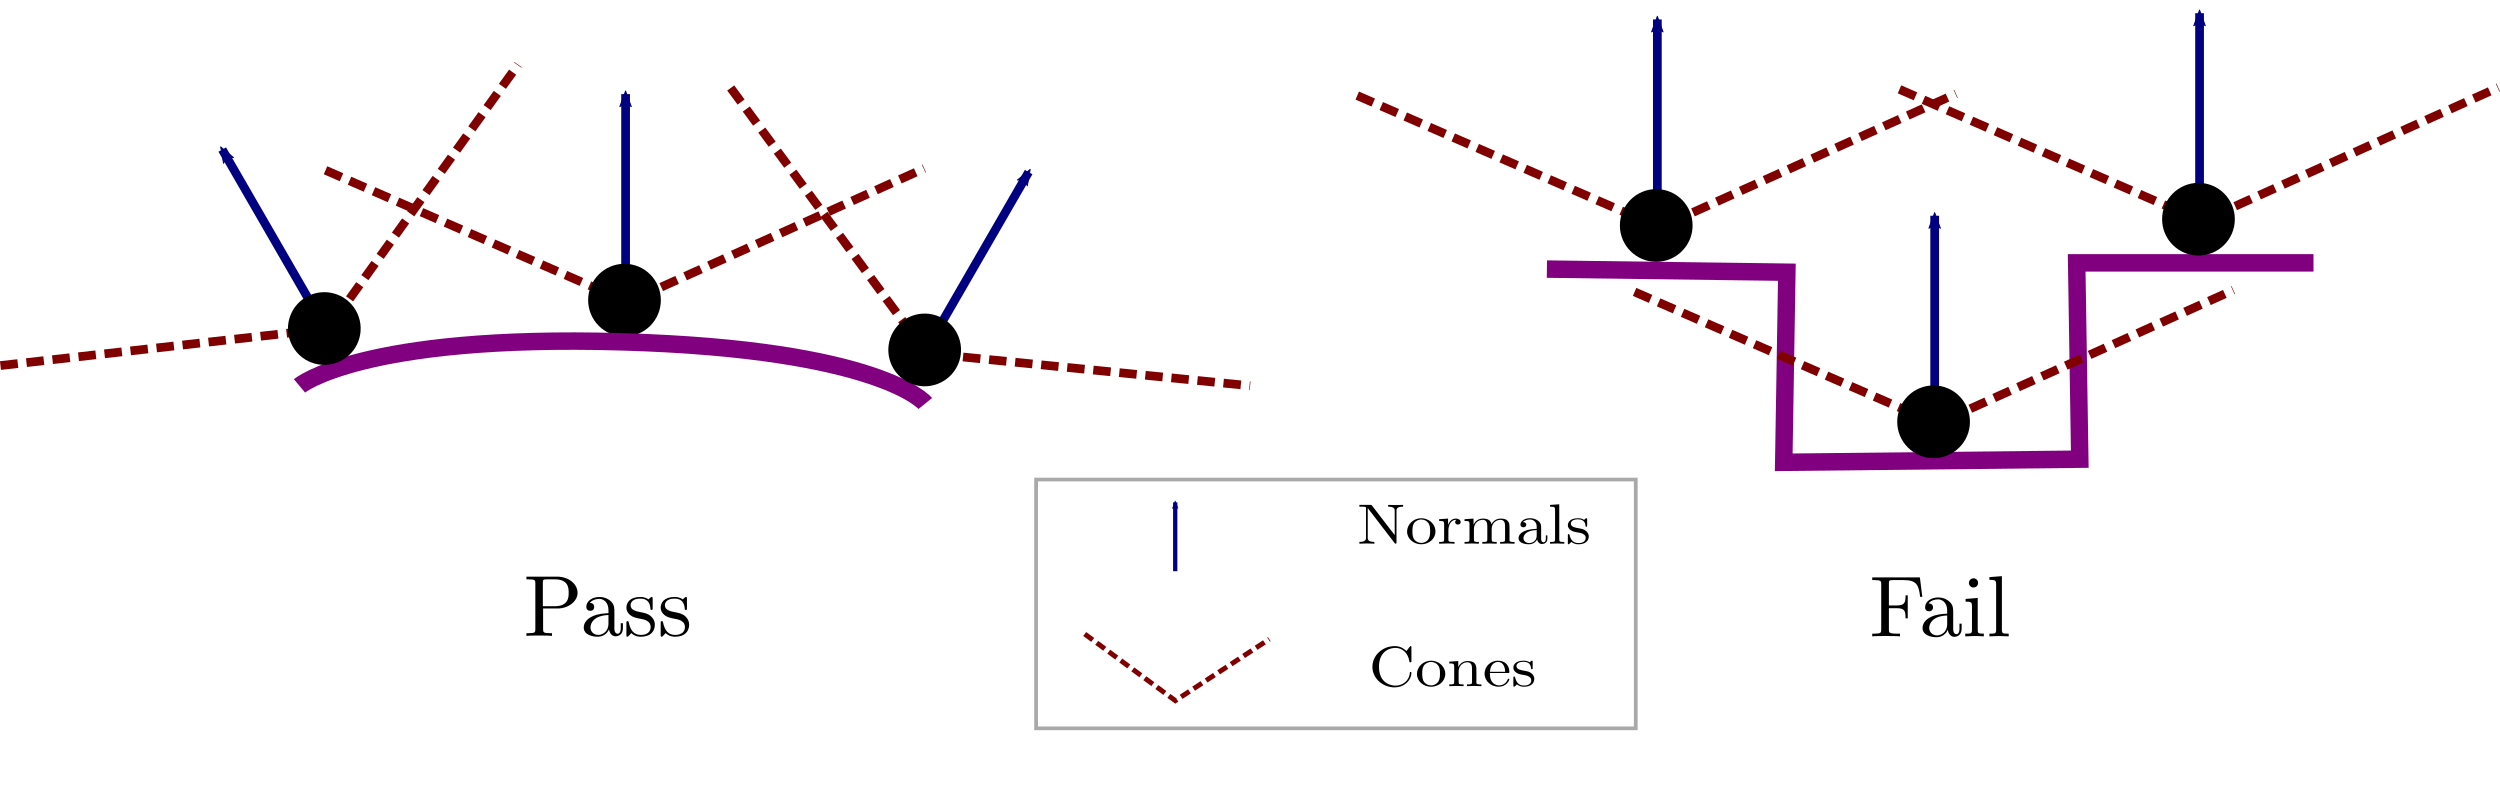 <?xml version="1.0" encoding="UTF-8" standalone="no"?>
<!-- Created with Inkscape (http://www.inkscape.org/) -->

<svg
   xmlns:ns0="http://www.iki.fi/pav/software/textext/"
   xmlns:dc="http://purl.org/dc/elements/1.1/"
   xmlns:cc="http://creativecommons.org/ns#"
   xmlns:rdf="http://www.w3.org/1999/02/22-rdf-syntax-ns#"
   xmlns:svg="http://www.w3.org/2000/svg"
   xmlns="http://www.w3.org/2000/svg"
   xmlns:sodipodi="http://sodipodi.sourceforge.net/DTD/sodipodi-0.dtd"
   xmlns:inkscape="http://www.inkscape.org/namespaces/inkscape"
   width="161.722mm"
   height="51.217mm"
   viewBox="0 0 573.03 181.478"
   id="svg2"
   version="1.1"
   inkscape:version="0.91 r13725"
   sodipodi:docname="coneTest.svg">
  <sodipodi:namedview
     id="base"
     pagecolor="#ffffff"
     bordercolor="#666666"
     borderopacity="1.0"
     inkscape:pageopacity="0.0"
     inkscape:pageshadow="2"
     inkscape:zoom="1.1478938"
     inkscape:cx="365.00994"
     inkscape:cy="51.163094"
     inkscape:document-units="px"
     inkscape:current-layer="layer1"
     showgrid="false"
     inkscape:window-width="1440"
     inkscape:window-height="806"
     inkscape:window-x="0"
     inkscape:window-y="1"
     inkscape:window-maximized="1"
     fit-margin-top="0"
     fit-margin-left="0"
     fit-margin-right="0"
     fit-margin-bottom="0" />
  <defs
     id="defs4">
    <marker
       inkscape:isstock="true"
       style="overflow:visible"
       id="marker5902"
       refX="0"
       refY="0"
       orient="auto"
       inkscape:stockid="Arrow2Mend">
      <path
         transform="scale(-0.6,-0.6)"
         d="M 8.719,4.034 -2.207,0.016 8.719,-4.002 c -1.745,2.372 -1.735,5.617 -6e-7,8.035 z"
         style="fill:#000080;fill-opacity:1;fill-rule:evenodd;stroke:#000080;stroke-width:0.625;stroke-linejoin:round;stroke-opacity:1"
         id="path5904"
         inkscape:connector-curvature="0" />
    </marker>
    <marker
       inkscape:collect="always"
       inkscape:stockid="Arrow2Mend"
       orient="auto"
       refY="0"
       refX="0"
       id="marker5309"
       style="overflow:visible"
       inkscape:isstock="true">
      <path
         id="path5311"
         style="fill:#000080;fill-opacity:1;fill-rule:evenodd;stroke:#000080;stroke-width:0.625;stroke-linejoin:round;stroke-opacity:1"
         d="M 8.719,4.034 -2.207,0.016 8.719,-4.002 c -1.745,2.372 -1.735,5.617 -6e-7,8.035 z"
         transform="scale(-0.6,-0.6)"
         inkscape:connector-curvature="0" />
    </marker>
    <marker
       inkscape:isstock="true"
       style="overflow:visible"
       id="marker4657"
       refX="0"
       refY="0"
       orient="auto"
       inkscape:stockid="Arrow2Mend">
      <path
         transform="scale(-0.6,-0.6)"
         d="M 8.719,4.034 -2.207,0.016 8.719,-4.002 c -1.745,2.372 -1.735,5.617 -6e-7,8.035 z"
         style="fill:#000080;fill-opacity:1;fill-rule:evenodd;stroke:#000080;stroke-width:0.625;stroke-linejoin:round;stroke-opacity:1"
         id="path4659"
         inkscape:connector-curvature="0" />
    </marker>
    <marker
       inkscape:isstock="true"
       style="overflow:visible"
       id="Arrow2Lend"
       refX="0"
       refY="0"
       orient="auto"
       inkscape:stockid="Arrow2Lend">
      <path
         transform="matrix(-1.1,0,0,-1.1,-1.1,0)"
         d="M 8.719,4.034 -2.207,0.016 8.719,-4.002 c -1.745,2.372 -1.735,5.617 -6e-7,8.035 z"
         style="fill:#000080;fill-opacity:1;fill-rule:evenodd;stroke:#000080;stroke-width:0.625;stroke-linejoin:round;stroke-opacity:1"
         id="path4238"
         inkscape:connector-curvature="0" />
    </marker>
    <marker
       inkscape:isstock="true"
       style="overflow:visible"
       id="Arrow1Lend"
       refX="0"
       refY="0"
       orient="auto"
       inkscape:stockid="Arrow1Lend">
      <path
         transform="matrix(-0.8,0,0,-0.8,-10,0)"
         style="fill:#000080;fill-opacity:1;fill-rule:evenodd;stroke:#000080;stroke-width:1pt;stroke-opacity:1"
         d="M 0,0 5,-5 -12.5,0 5,5 0,0 Z"
         id="path4220"
         inkscape:connector-curvature="0" />
    </marker>
    <marker
       inkscape:isstock="true"
       style="overflow:visible"
       id="Arrow1Mend"
       refX="0"
       refY="0"
       orient="auto"
       inkscape:stockid="Arrow1Mend">
      <path
         transform="matrix(-0.4,0,0,-0.4,-4,0)"
         style="fill:#000080;fill-opacity:1;fill-rule:evenodd;stroke:#000080;stroke-width:1pt;stroke-opacity:1"
         d="M 0,0 5,-5 -12.5,0 5,5 0,0 Z"
         id="path4226"
         inkscape:connector-curvature="0" />
    </marker>
  </defs>
  <g
     id="layer1"
     inkscape:groupmode="layer"
     inkscape:label="Layer 1"
     transform="translate(-87.407,-632.825)">
    <circle
       style="fill:#000000;fill-opacity:1;stroke:none;stroke-width:4;stroke-miterlimit:4;stroke-dasharray:none;stroke-dashoffset:0;stroke-opacity:0.562"
       id="ellipse4205"
       cx="167.938"
       cy="548.044"
       r="0" />
    <g
       transform="translate(96.975,4.4818717e-7)"
       id="g6578">
      <path
         style="fill:none;fill-rule:evenodd;stroke:#800080;stroke-width:4;stroke-linecap:butt;stroke-linejoin:miter;stroke-miterlimit:4;stroke-dasharray:none;stroke-opacity:1"
         d="m 345,694.505 55,0.714 -0.714,43.571 67.857,-0.714 -0.714,-45 54.286,0"
         id="path5747"
         inkscape:connector-curvature="0" />
      <g
         id="g5789"
         transform="translate(-24.286,82.857)">
        <path
           sodipodi:nodetypes="ccc"
           style="fill:none;fill-rule:evenodd;stroke:#800000;stroke-width:2;stroke-linecap:butt;stroke-linejoin:miter;stroke-miterlimit:4;stroke-dasharray:4, 2;stroke-dashoffset:0;stroke-opacity:1"
           d="m 389.389,616.874 69.288,30.233 67.946,-30.651"
           id="path5753"
           inkscape:connector-curvature="0" />
        <g
           transform="translate(229.877,102.137)"
           id="g5741">
          <path
             style="fill:#000080;fill-rule:evenodd;stroke:#000080;stroke-width:2;stroke-linecap:butt;stroke-linejoin:miter;stroke-miterlimit:4;stroke-dasharray:none;stroke-opacity:1;marker-end:url(#marker5309)"
             d="m 228.294,546.276 0,-48.992"
             id="path5743"
             inkscape:connector-curvature="0" />
          <circle
             r="8.334"
             cy="544.508"
             cx="228.042"
             id="circle5745"
             style="fill:#000000;fill-opacity:1;stroke:none;stroke-width:4;stroke-miterlimit:4;stroke-dasharray:none;stroke-dashoffset:0;stroke-opacity:0.562" />
        </g>
      </g>
      <g
         transform="translate(36.429,36.429)"
         id="g5795">
        <path
           inkscape:connector-curvature="0"
           id="path5797"
           d="m 389.389,616.874 69.288,30.233 67.946,-30.651"
           style="fill:none;fill-rule:evenodd;stroke:#800000;stroke-width:2;stroke-linecap:butt;stroke-linejoin:miter;stroke-miterlimit:4;stroke-dasharray:4, 2;stroke-dashoffset:0;stroke-opacity:1"
           sodipodi:nodetypes="ccc" />
        <g
           id="g5799"
           transform="translate(229.877,102.137)">
          <path
             inkscape:connector-curvature="0"
             id="path5801"
             d="m 228.294,546.276 0,-48.992"
             style="fill:#000080;fill-rule:evenodd;stroke:#000080;stroke-width:2;stroke-linecap:butt;stroke-linejoin:miter;stroke-miterlimit:4;stroke-dasharray:none;stroke-opacity:1;marker-end:url(#marker5309)" />
          <circle
             style="fill:#000000;fill-opacity:1;stroke:none;stroke-width:4;stroke-miterlimit:4;stroke-dasharray:none;stroke-dashoffset:0;stroke-opacity:0.562"
             id="circle5803"
             cx="228.042"
             cy="544.508"
             r="8.334" />
        </g>
      </g>
      <g
         id="g5805"
         transform="translate(-87.857,37.857)">
        <path
           sodipodi:nodetypes="ccc"
           style="fill:none;fill-rule:evenodd;stroke:#800000;stroke-width:2;stroke-linecap:butt;stroke-linejoin:miter;stroke-miterlimit:4;stroke-dasharray:4, 2;stroke-dashoffset:0;stroke-opacity:1"
           d="m 389.389,616.874 69.288,30.233 67.946,-30.651"
           id="path5807"
           inkscape:connector-curvature="0" />
        <g
           transform="translate(229.877,102.137)"
           id="g5809">
          <path
             style="fill:#000080;fill-rule:evenodd;stroke:#000080;stroke-width:2;stroke-linecap:butt;stroke-linejoin:miter;stroke-miterlimit:4;stroke-dasharray:none;stroke-opacity:1;marker-end:url(#marker5309)"
             d="m 228.294,546.276 0,-48.992"
             id="path5811"
             inkscape:connector-curvature="0" />
          <circle
             r="8.334"
             cy="544.508"
             cx="228.042"
             id="circle5813"
             style="fill:#000000;fill-opacity:1;stroke:none;stroke-width:4;stroke-miterlimit:4;stroke-dasharray:none;stroke-dashoffset:0;stroke-opacity:0.562" />
        </g>
      </g>
    </g>
    <g
       transform="translate(62.629,-34.31)"
       id="g6560">
      <g
         transform="translate(-290,89.286)"
         id="g5815">
        <path
           inkscape:connector-curvature="0"
           id="path5817"
           d="m 389.389,616.874 69.288,30.233 67.946,-30.651"
           style="fill:none;fill-rule:evenodd;stroke:#800000;stroke-width:2;stroke-linecap:butt;stroke-linejoin:miter;stroke-miterlimit:4;stroke-dasharray:4, 2;stroke-dashoffset:0;stroke-opacity:1"
           sodipodi:nodetypes="ccc" />
        <g
           id="g5819"
           transform="translate(229.877,102.137)">
          <path
             inkscape:connector-curvature="0"
             id="path5821"
             d="m 228.294,546.276 0,-48.992"
             style="fill:#000080;fill-rule:evenodd;stroke:#000080;stroke-width:2;stroke-linecap:butt;stroke-linejoin:miter;stroke-miterlimit:4;stroke-dasharray:none;stroke-opacity:1;marker-end:url(#marker5309)" />
          <circle
             style="fill:#000000;fill-opacity:1;stroke:none;stroke-width:4;stroke-miterlimit:4;stroke-dasharray:none;stroke-dashoffset:0;stroke-opacity:0.562"
             id="circle5823"
             cx="228.042"
             cy="544.508"
             r="8.334" />
        </g>
      </g>
      <path
         sodipodi:nodetypes="czc"
         inkscape:connector-curvature="0"
         id="path5833"
         d="m 93.421,755.585 c 0,0 14.114,-11.794 73.741,-10.102 59.628,1.693 69.701,14.142 69.701,14.142"
         style="fill:none;fill-rule:evenodd;stroke:#800080;stroke-width:4;stroke-linecap:butt;stroke-linejoin:miter;stroke-miterlimit:4;stroke-dasharray:none;stroke-opacity:1" />
      <g
         id="g5866"
         transform="matrix(0.866,0.5,-0.5,0.866,163.491,-41.608)">
        <path
           sodipodi:nodetypes="ccc"
           style="fill:none;fill-rule:evenodd;stroke:#800000;stroke-width:2;stroke-linecap:butt;stroke-linejoin:miter;stroke-miterlimit:4;stroke-dasharray:4, 2;stroke-dashoffset:0;stroke-opacity:1"
           d="m 389.389,616.874 69.288,30.233 67.946,-30.651"
           id="path5868"
           inkscape:connector-curvature="0" />
        <g
           transform="translate(229.877,102.137)"
           id="g5870">
          <path
             style="fill:#000080;fill-rule:evenodd;stroke:#000080;stroke-width:2;stroke-linecap:butt;stroke-linejoin:miter;stroke-miterlimit:4;stroke-dasharray:none;stroke-opacity:1;marker-end:url(#marker5309)"
             d="m 228.294,546.276 0,-48.992"
             id="path5872"
             inkscape:connector-curvature="0" />
          <circle
             r="8.334"
             cy="544.508"
             cx="228.042"
             id="circle5874"
             style="fill:#000000;fill-opacity:1;stroke:none;stroke-width:4;stroke-miterlimit:4;stroke-dasharray:none;stroke-dashoffset:0;stroke-opacity:0.562" />
        </g>
      </g>
      <g
         id="g5876"
         transform="matrix(0.866,-0.5,0.5,0.866,-620.767,411.403)">
        <path
           sodipodi:nodetypes="ccc"
           style="fill:none;fill-rule:evenodd;stroke:#800000;stroke-width:2;stroke-linecap:butt;stroke-linejoin:miter;stroke-miterlimit:4;stroke-dasharray:4, 2;stroke-dashoffset:0;stroke-opacity:1"
           d="m 389.389,616.874 69.288,30.233 67.946,-30.651"
           id="path5878"
           inkscape:connector-curvature="0" />
        <g
           transform="translate(229.877,102.137)"
           id="g5880">
          <path
             style="fill:#000080;fill-rule:evenodd;stroke:#000080;stroke-width:2;stroke-linecap:butt;stroke-linejoin:miter;stroke-miterlimit:4;stroke-dasharray:none;stroke-opacity:1;marker-end:url(#marker5309)"
             d="m 228.294,546.276 0,-48.992"
             id="path5882"
             inkscape:connector-curvature="0" />
          <circle
             r="8.334"
             cy="544.508"
             cx="228.042"
             id="circle5884"
             style="fill:#000000;fill-opacity:1;stroke:none;stroke-width:4;stroke-miterlimit:4;stroke-dasharray:none;stroke-dashoffset:0;stroke-opacity:0.562" />
        </g>
      </g>
    </g>
    <g
       id="g7323"
       transform="matrix(0.859,0,0,0.847,56.873,106.261)">
      <path
         sodipodi:nodetypes="ccc"
         style="fill:none;fill-rule:evenodd;stroke:#800000;stroke-width:1.334;stroke-linecap:butt;stroke-linejoin:miter;stroke-miterlimit:4;stroke-dasharray:2.668, 1.334;stroke-dashoffset:0;stroke-opacity:1"
         d="m 324.984,793.254 24.177,18.031 25.073,-16.639"
         id="path5888"
         inkscape:connector-curvature="0" />
      <path
         inkscape:connector-curvature="0"
         id="path5892"
         d="m 349.137,776.257 0,-18.627"
         style="fill:#000080;fill-rule:evenodd;stroke:#000080;stroke-width:1.142;stroke-linecap:butt;stroke-linejoin:miter;stroke-miterlimit:4;stroke-dasharray:none;stroke-opacity:1;marker-end:url(#marker5902)" />
      <rect
         style="fill:none;fill-opacity:1;stroke:#666666;stroke-width:1;stroke-miterlimit:4;stroke-dasharray:none;stroke-dashoffset:0;stroke-opacity:0.562"
         id="rect6122"
         width="160.016"
         height="67.323"
         x="312.012"
         y="751.456" />
      <g
         style="font-style:normal;font-variant:normal;font-weight:normal;font-stretch:normal;letter-spacing:normal;word-spacing:normal;text-anchor:start;fill:none;fill-opacity:1;fill-rule:evenodd;stroke:#000000;stroke-linecap:butt;stroke-linejoin:miter;stroke-miterlimit:10.433;stroke-dasharray:none;stroke-dashoffset:0;stroke-opacity:1"
         id="content"
         transform="matrix(1.717,0,0,-1.546,14.068,1862.025)"
         xml:space="preserve"
         stroke-miterlimit="10.433"
         font-style="normal"
         font-variant="normal"
         font-weight="normal"
         font-stretch="normal"
         font-size-adjust="none"
         letter-spacing="normal"
         word-spacing="normal"
         ns0:text="Normals"
         ns0:preamble=""><path
           style="fill:#000000;stroke-width:0"
           inkscape:connector-curvature="0"
           d="m 225.74,713.78 -0.01,0.01 -0.01,0.01 0,0.01 -0.01,0.01 -0.01,0.01 0,0.01 -0.01,0 -0.01,0.01 0,0.01 -0.01,0 0,0.01 -0.01,0 -0.01,0.01 0,0 -0.01,0.01 -0.01,0 0,0 -0.01,0.01 -0.01,0 -0.01,0 -0.01,0 -0.01,0 -0.01,0.01 -0.01,0 -0.01,0 -0.01,0 -0.01,0 -0.02,0 -0.01,0 -0.01,0 0,0 -0.01,0 -0.01,0 -0.01,0 -0.01,0 -1.69,0 0,-0.31 0.29,0 c 0.15,0 0.35,-0.01 0.5,-0.02 0.22,-0.03 0.24,-0.04 0.24,-0.23 l 0,-5.18 c 0,-0.27 0,-0.74 -1.03,-0.74 l 0,-0.31 c 0.35,0.02 0.84,0.04 1.16,0.04 0.33,0 0.82,-0.02 1.17,-0.04 l 0,0.31 c -1.03,0 -1.03,0.47 -1.03,0.74 l 0,5.16 c 0.05,-0.05 0.06,-0.06 0.1,-0.12 l 4.06,-5.96 c 0.09,-0.11 0.1,-0.13 0.17,-0.13 0.14,0 0.14,0.07 0.14,0.26 l 0,5.49 c 0,0.27 0,0.73 1.03,0.73 l 0,0.31 c -0.35,-0.01 -0.84,-0.03 -1.17,-0.03 -0.33,0 -0.81,0.02 -1.16,0.03 l 0,-0.31 c 1.02,0 1.02,-0.46 1.02,-0.73 l 0,-4.25 z"
           id="path6252" /><path
           style="fill:#000000;stroke-width:0"
           inkscape:connector-curvature="0"
           d="m 235.59,709.25 0,0.12 -0.01,0.12 -0.02,0.11 -0.02,0.12 -0.02,0.11 -0.03,0.11 -0.03,0.11 -0.04,0.1 -0.05,0.1 -0.05,0.1 -0.05,0.1 -0.06,0.09 -0.06,0.1 -0.07,0.08 -0.06,0.09 -0.08,0.08 -0.07,0.08 -0.08,0.07 -0.09,0.07 -0.08,0.06 -0.09,0.07 -0.1,0.05 -0.09,0.05 -0.1,0.05 -0.1,0.04 -0.1,0.04 -0.1,0.03 -0.11,0.03 -0.11,0.02 -0.11,0.01 -0.11,0.01 -0.11,0.01 -0.01,-0.22 c 0.44,0 0.87,-0.22 1.13,-0.65 0.25,-0.43 0.25,-1 0.25,-1.38 0,-0.36 0,-0.89 -0.22,-1.33 -0.21,-0.45 -0.65,-0.74 -1.15,-0.74 l 0,0 c -0.43,0 -0.86,0.21 -1.13,0.67 -0.25,0.44 -0.25,1.04 -0.25,1.4 0,0.39 0,0.92 0.24,1.36 0.27,0.46 0.73,0.67 1.13,0.67 l 0.01,0.22 c -1.24,0 -2.21,-1.09 -2.21,-2.33 0,-1.28 1.04,-2.23 2.2,-2.23 1.21,0 2.21,0.97 2.21,2.23 z"
           id="path6254" /><path
           style="fill:#000000;stroke-width:0"
           inkscape:connector-curvature="0"
           d="m 237.55,710.42 0,1.1 -1.39,-0.11 0,-0.31 c 0.7,0 0.78,-0.07 0.78,-0.56 l 0,-2.66 c 0,-0.45 -0.11,-0.45 -0.78,-0.45 l 0,-0.31 c 0.39,0.02 0.86,0.04 1.14,0.04 0.4,0 0.86,0 1.26,-0.04 l 0,0.31 -0.21,0 c -0.73,0 -0.75,0.11 -0.75,0.47 l 0,1.53 c 0,0.98 0.41,1.87 1.17,1.87 0.07,0 0.09,0 0.11,-0.01 -0.03,-0.01 -0.23,-0.13 -0.23,-0.39 0,-0.28 0.21,-0.43 0.43,-0.43 0.18,0 0.43,0.12 0.43,0.44 0,0.32 -0.31,0.61 -0.74,0.61 -0.73,0 -1.08,-0.67 -1.22,-1.1 z"
           id="path6256" /><path
           style="fill:#000000;stroke-width:0"
           inkscape:connector-curvature="0"
           d="m 240.88,710.54 0,-2.66 c 0,-0.45 -0.11,-0.45 -0.77,-0.45 l 0,-0.31 c 0.34,0.02 0.85,0.04 1.12,0.04 0.26,0 0.78,-0.02 1.11,-0.04 l 0,0.31 c -0.66,0 -0.77,0 -0.77,0.45 l 0,1.83 c 0,1.03 0.7,1.59 1.34,1.59 0.63,0 0.74,-0.54 0.74,-1.1 l 0,-2.32 c 0,-0.45 -0.11,-0.45 -0.78,-0.45 l 0,-0.31 c 0.35,0.02 0.86,0.04 1.13,0.04 0.26,0 0.77,-0.02 1.11,-0.04 l 0,0.31 c -0.67,0 -0.78,0 -0.78,0.45 l 0,1.83 c 0,1.03 0.71,1.59 1.35,1.59 0.62,0 0.73,-0.54 0.73,-1.1 l 0,-2.32 c 0,-0.45 -0.11,-0.45 -0.77,-0.45 l 0,-0.31 c 0.35,0.02 0.85,0.04 1.12,0.04 0.26,0 0.78,-0.02 1.12,-0.04 l 0,0.31 c -0.52,0 -0.77,0 -0.78,0.3 l 0,1.9 c 0,0.85 0,1.16 -0.31,1.52 -0.14,0.17 -0.47,0.37 -1.04,0.37 -0.84,0 -1.28,-0.6 -1.45,-0.98 -0.14,0.87 -0.87,0.98 -1.32,0.98 -0.72,0 -1.19,-0.43 -1.47,-1.05 l 0,1.05 -1.4,-0.11 0,-0.31 c 0.69,0 0.77,-0.07 0.77,-0.56 z"
           id="path6258" /><path
           style="fill:#000000;stroke-width:0"
           inkscape:connector-curvature="0"
           d="m 251.4,707.88 0.01,-0.04 0,-0.03 0.01,-0.04 0.01,-0.04 0.01,-0.04 0.01,-0.03 0.01,-0.04 0.01,-0.03 0.02,-0.04 0.02,-0.03 0.01,-0.04 0.02,-0.03 0.02,-0.03 0.02,-0.04 0.03,-0.03 0.02,-0.03 0.03,-0.02 0.02,-0.03 0.03,-0.03 0.03,-0.02 0.03,-0.02 0.03,-0.03 0.03,-0.02 0.04,-0.01 0.03,-0.02 0.04,-0.01 0.03,-0.02 0.04,-0.01 0.04,0 0.04,-0.01 0.05,0 0.04,0 c 0.21,0 0.81,0.13 0.81,0.94 l 0,0.56 -0.24,0 0,-0.56 c 0,-0.58 -0.25,-0.64 -0.36,-0.64 -0.33,0 -0.37,0.45 -0.37,0.5 l 0,1.99 c 0,0.41 0,0.8 -0.36,1.17 -0.39,0.39 -0.88,0.55 -1.36,0.55 -0.82,0 -1.5,-0.47 -1.5,-1.13 0,-0.29 0.19,-0.46 0.45,-0.46 0.28,0 0.46,0.19 0.46,0.45 0,0.12 -0.05,0.45 -0.51,0.46 0.27,0.35 0.76,0.46 1.08,0.46 0.49,0 1.05,-0.39 1.05,-1.27 l 0,-0.37 0,-0.21 0,-0.99 c 0,-0.95 -0.71,-1.29 -1.16,-1.29 -0.49,0 -0.9,0.35 -0.9,0.85 0,0.54 0.42,1.37 2.06,1.43 l 0,0 0,0.21 c -0.51,-0.03 -1.2,-0.06 -1.83,-0.36 -0.74,-0.34 -0.99,-0.85 -0.99,-1.29 0,-0.81 0.96,-1.05 1.59,-1.05 0.66,0 1.11,0.39 1.3,0.86 z"
           id="path6260" /><path
           style="fill:#000000;stroke-width:0"
           inkscape:connector-curvature="0"
           d="m 254.83,714.02 -1.43,-0.11 0,-0.31 c 0.7,0 0.78,-0.07 0.78,-0.55 l 0,-5.17 c 0,-0.45 -0.11,-0.45 -0.78,-0.45 l 0,-0.31 c 0.33,0.02 0.86,0.04 1.1,0.04 0.25,0 0.74,-0.02 1.11,-0.04 l 0,0.31 c -0.67,0 -0.78,0 -0.78,0.45 z"
           id="path6262" /><path
           style="fill:#000000;stroke-width:0"
           inkscape:connector-curvature="0"
           d="m 257.91,709.05 0.02,0 0.03,-0.01 0.02,0 0.04,-0.01 0.03,-0.01 0.03,-0.01 0.04,-0.01 0.04,-0.01 0.04,-0.01 0.04,-0.01 0.05,-0.02 0.04,-0.02 0.05,-0.01 0.04,-0.03 0.04,-0.02 0.05,-0.02 0.04,-0.03 0.04,-0.03 0.04,-0.03 0.04,-0.03 0.04,-0.03 0.04,-0.04 0.03,-0.04 0.03,-0.04 0.03,-0.05 0.01,-0.02 0.02,-0.03 0.01,-0.02 0.01,-0.03 0.01,-0.02 0.01,-0.03 0,-0.03 0.01,-0.02 0.01,-0.03 0,-0.03 0.01,-0.03 0,-0.04 0,-0.03 0,-0.03 c 0,-0.51 -0.35,-0.91 -1.12,-0.91 -0.84,0 -1.2,0.57 -1.39,1.42 -0.03,0.12 -0.04,0.16 -0.13,0.16 -0.13,0 -0.13,-0.07 -0.13,-0.24 l 0,-1.32 c 0,-0.16 0,-0.23 0.11,-0.23 0.05,0 0.06,0.01 0.24,0.19 0.03,0.02 0.03,0.04 0.2,0.23 0.44,-0.41 0.89,-0.42 1.1,-0.42 1.14,0 1.6,0.66 1.6,1.38 0,0.52 -0.3,0.82 -0.42,0.94 -0.33,0.32 -0.71,0.4 -1.13,0.48 -0.56,0.11 -1.23,0.23 -1.23,0.81 0,0.35 0.26,0.76 1.12,0.76 1.09,0 1.14,-0.9 1.16,-1.21 0.01,-0.09 0.1,-0.09 0.12,-0.09 0.13,0 0.13,0.06 0.13,0.24 l 0,1.01 c 0,0.17 0,0.24 -0.11,0.24 -0.05,0 -0.07,0 -0.2,-0.12 -0.03,-0.04 -0.13,-0.13 -0.17,-0.16 -0.37,0.28 -0.78,0.28 -0.93,0.28 -1.21,0 -1.59,-0.67 -1.59,-1.23 0,-0.34 0.16,-0.62 0.42,-0.84 0.32,-0.26 0.6,-0.32 1.32,-0.46 z"
           id="path6264" /></g>      <g
         ns0:preamble=""
         ns0:text="Cones"
         word-spacing="normal"
         letter-spacing="normal"
         font-size-adjust="none"
         font-stretch="normal"
         font-weight="normal"
         font-variant="normal"
         font-style="normal"
         stroke-miterlimit="10.433"
         xml:space="preserve"
         transform="matrix(1.717,0,0,-1.546,17.163,1900.576)"
         id="g6438"
         style="font-style:normal;font-variant:normal;font-weight:normal;font-stretch:normal;letter-spacing:normal;word-spacing:normal;text-anchor:start;fill:none;fill-opacity:1;fill-rule:evenodd;stroke:#000000;stroke-linecap:butt;stroke-linejoin:miter;stroke-miterlimit:10.433;stroke-dasharray:none;stroke-dashoffset:0;stroke-opacity:1"><path
           id="path6440"
           d="m 223.99,710.52 0,-0.19 0.02,-0.19 0.02,-0.18 0.03,-0.18 0.04,-0.18 0.05,-0.18 0.06,-0.16 0.06,-0.17 0.07,-0.16 0.08,-0.16 0.08,-0.15 0.1,-0.15 0.1,-0.14 0.1,-0.13 0.11,-0.13 0.12,-0.13 0.12,-0.12 0.12,-0.11 0.14,-0.1 0.13,-0.1 0.14,-0.09 0.15,-0.09 0.15,-0.08 0.15,-0.07 0.16,-0.06 0.16,-0.06 0.16,-0.04 0.16,-0.04 0.17,-0.03 0.17,-0.03 0.17,-0.01 0.17,0 c 1.62,0 2.6,1.38 2.6,2.53 0,0.1 0,0.17 -0.13,0.17 -0.11,0 -0.11,-0.06 -0.12,-0.16 -0.08,-1.42 -1.15,-2.24 -2.23,-2.24 -0.61,0 -2.56,0.34 -2.56,3.3 0,2.97 1.94,3.31 2.55,3.31 1.09,0 1.97,-0.9 2.17,-2.35 0.02,-0.14 0.02,-0.17 0.16,-0.17 0.16,0 0.16,0.03 0.16,0.24 l 0,2.35 c 0,0.17 0,0.24 -0.11,0.24 -0.04,0 -0.08,0 -0.16,-0.12 l -0.5,-0.74 c -0.37,0.36 -0.87,0.86 -1.83,0.86 -1.86,0 -3.46,-1.58 -3.46,-3.61 z"
           inkscape:connector-curvature="0"
           style="fill:#000000;stroke-width:0" /><path
           id="path6442"
           d="m 235.31,709.25 0,0.12 -0.01,0.12 -0.01,0.11 -0.02,0.12 -0.03,0.11 -0.03,0.11 -0.03,0.11 -0.04,0.1 -0.05,0.1 -0.04,0.1 -0.06,0.1 -0.06,0.09 -0.06,0.1 -0.06,0.08 -0.07,0.09 -0.08,0.08 -0.07,0.08 -0.08,0.07 -0.08,0.07 -0.09,0.06 -0.09,0.07 -0.09,0.05 -0.1,0.05 -0.09,0.05 -0.1,0.04 -0.11,0.04 -0.1,0.03 -0.11,0.03 -0.1,0.02 -0.11,0.01 -0.11,0.01 -0.12,0.01 -0.01,-0.22 c 0.44,0 0.87,-0.22 1.13,-0.65 0.26,-0.43 0.26,-1 0.26,-1.38 0,-0.36 0,-0.89 -0.22,-1.33 -0.22,-0.45 -0.66,-0.74 -1.16,-0.74 l 0,0 c -0.42,0 -0.86,0.21 -1.13,0.67 -0.25,0.44 -0.25,1.04 -0.25,1.4 0,0.39 0,0.92 0.24,1.36 0.27,0.46 0.74,0.67 1.13,0.67 l 0.01,0.22 c -1.24,0 -2.2,-1.09 -2.2,-2.33 0,-1.28 1.03,-2.23 2.19,-2.23 1.21,0 2.21,0.97 2.21,2.23 z"
           inkscape:connector-curvature="0"
           style="fill:#000000;stroke-width:0" /><path
           id="path6444"
           d="m 236.7,710.54 0,-2.66 c 0,-0.45 -0.11,-0.45 -0.77,-0.45 l 0,-0.31 c 0.34,0.02 0.85,0.04 1.12,0.04 0.26,0 0.78,-0.02 1.11,-0.04 l 0,0.31 c -0.66,0 -0.77,0 -0.77,0.45 l 0,1.83 c 0,1.03 0.71,1.59 1.34,1.59 0.63,0 0.74,-0.54 0.74,-1.1 l 0,-2.32 c 0,-0.45 -0.11,-0.45 -0.78,-0.45 l 0,-0.31 c 0.35,0.02 0.86,0.04 1.13,0.04 0.25,0 0.77,-0.02 1.11,-0.04 l 0,0.31 c -0.52,0 -0.77,0 -0.78,0.3 l 0,1.9 c 0,0.85 0,1.16 -0.3,1.52 -0.14,0.17 -0.47,0.37 -1.05,0.37 -0.72,0 -1.19,-0.43 -1.47,-1.05 l 0,1.05 -1.4,-0.11 0,-0.31 c 0.69,0 0.77,-0.07 0.77,-0.56 z"
           inkscape:connector-curvature="0"
           style="fill:#000000;stroke-width:0" /><path
           id="path6446"
           d="m 242.25,709.42 0.01,0.21 c 0.06,1.48 0.89,1.73 1.23,1.73 1.03,0 1.13,-1.34 1.13,-1.73 l -2.36,0 -0.01,-0.21 2.77,0 c 0.22,0 0.25,0 0.25,0.21 0,0.98 -0.53,1.95 -1.78,1.95 -1.15,0 -2.07,-1.03 -2.07,-2.27 0,-1.33 1.05,-2.29 2.19,-2.29 1.21,0 1.66,1.1 1.66,1.29 0,0.1 -0.08,0.12 -0.13,0.12 -0.09,0 -0.11,-0.06 -0.13,-0.14 -0.34,-1.03 -1.24,-1.03 -1.34,-1.03 -0.5,0 -0.9,0.3 -1.12,0.67 -0.3,0.48 -0.3,1.13 -0.3,1.49 z"
           inkscape:connector-curvature="0"
           style="fill:#000000;stroke-width:0" /><path
           id="path6448"
           d="m 247.64,709.05 0.02,0 0.03,-0.01 0.03,0 0.03,-0.01 0.03,-0.01 0.04,-0.01 0.03,-0.01 0.04,-0.01 0.05,-0.01 0.04,-0.01 0.04,-0.02 0.04,-0.02 0.05,-0.01 0.04,-0.03 0.05,-0.02 0.04,-0.02 0.04,-0.03 0.04,-0.03 0.05,-0.03 0.04,-0.03 0.03,-0.03 0.04,-0.04 0.03,-0.04 0.03,-0.04 0.03,-0.05 0.02,-0.02 0.01,-0.03 0.01,-0.02 0.01,-0.03 0.01,-0.02 0.01,-0.03 0.01,-0.03 0,-0.02 0.01,-0.03 0.01,-0.03 0,-0.03 0,-0.04 0,-0.03 0.01,-0.03 c 0,-0.51 -0.35,-0.91 -1.13,-0.91 -0.84,0 -1.19,0.57 -1.38,1.42 -0.03,0.12 -0.04,0.16 -0.14,0.16 -0.13,0 -0.13,-0.07 -0.13,-0.24 l 0,-1.32 c 0,-0.16 0,-0.23 0.11,-0.23 0.05,0 0.06,0.01 0.25,0.19 0.02,0.02 0.02,0.04 0.2,0.23 0.43,-0.41 0.88,-0.42 1.09,-0.42 1.15,0 1.6,0.66 1.6,1.38 0,0.52 -0.3,0.82 -0.41,0.94 -0.33,0.32 -0.72,0.4 -1.14,0.48 -0.56,0.11 -1.22,0.23 -1.22,0.81 0,0.35 0.25,0.76 1.11,0.76 1.1,0 1.14,-0.9 1.16,-1.21 0.01,-0.09 0.11,-0.09 0.12,-0.09 0.13,0 0.13,0.06 0.13,0.24 l 0,1.01 c 0,0.17 0,0.24 -0.11,0.24 -0.05,0 -0.06,0 -0.19,-0.12 -0.03,-0.04 -0.13,-0.13 -0.17,-0.16 -0.38,0.28 -0.79,0.28 -0.94,0.28 -1.21,0 -1.59,-0.67 -1.59,-1.23 0,-0.34 0.16,-0.62 0.43,-0.84 0.32,-0.26 0.59,-0.32 1.31,-0.46 z"
           inkscape:connector-curvature="0"
           style="fill:#000000;stroke-width:0" /></g>    </g>
    <g
       style="font-style:normal;font-variant:normal;font-weight:normal;font-stretch:normal;letter-spacing:normal;word-spacing:normal;text-anchor:start;fill:none;fill-opacity:1;fill-rule:evenodd;stroke:#000000;stroke-linecap:butt;stroke-linejoin:miter;stroke-miterlimit:10.433;stroke-dasharray:none;stroke-dashoffset:0;stroke-opacity:1"
       id="g6852"
       transform="matrix(2,0,0,-2,-239.488,2192.817)"
       xml:space="preserve"
       stroke-miterlimit="10.433"
       font-style="normal"
       font-variant="normal"
       font-weight="normal"
       font-stretch="normal"
       font-size-adjust="none"
       letter-spacing="normal"
       word-spacing="normal"
       ns0:text="Pass"
       ns0:preamble=""><path
         style="fill:#000000;stroke-width:0"
         inkscape:connector-curvature="0"
         d="m 225.69,710.26 -0.03,0.26 0,2.69 c 0,0.32 0.02,0.39 0.49,0.39 l 0.88,0 c 1.59,0 1.59,-1.05 1.59,-1.54 0,-0.47 0,-1.54 -1.59,-1.54 l -1.37,0 0.03,-0.26 1.68,0 c 1.2,0 2.27,0.81 2.27,1.8 0,0.98 -0.99,1.85 -2.35,1.85 l -3.51,0 0,-0.31 0.24,0 c 0.77,0 0.78,-0.11 0.78,-0.46 l 0,-5.24 c 0,-0.36 -0.01,-0.47 -0.78,-0.47 l -0.24,0 0,-0.31 c 0.35,0.04 1.09,0.04 1.46,0.04 0.38,0 1.13,0 1.47,-0.04 l 0,0.31 -0.23,0 c -0.77,0 -0.79,0.11 -0.79,0.47 z"
         id="path6854" /><path
         style="fill:#000000;stroke-width:0"
         inkscape:connector-curvature="0"
         d="m 233.25,707.88 0,-0.04 0.01,-0.03 0,-0.04 0.01,-0.04 0.01,-0.04 0.01,-0.03 0.02,-0.04 0.01,-0.03 0.01,-0.04 0.02,-0.03 0.02,-0.04 0.02,-0.03 0.02,-0.03 0.02,-0.04 0.02,-0.03 0.02,-0.03 0.03,-0.02 0.03,-0.03 0.02,-0.03 0.03,-0.02 0.03,-0.02 0.03,-0.03 0.04,-0.02 0.03,-0.01 0.03,-0.02 0.04,-0.01 0.04,-0.02 0.04,-0.01 0.04,0 0.04,-0.01 0.04,0 0.04,0 c 0.21,0 0.82,0.13 0.82,0.94 l 0,0.56 -0.25,0 0,-0.56 c 0,-0.58 -0.25,-0.64 -0.36,-0.64 -0.33,0 -0.37,0.45 -0.37,0.5 l 0,1.99 c 0,0.41 0,0.8 -0.35,1.17 -0.39,0.39 -0.89,0.55 -1.37,0.55 -0.81,0 -1.5,-0.47 -1.5,-1.13 0,-0.29 0.2,-0.46 0.46,-0.46 0.28,0 0.45,0.19 0.45,0.45 0,0.12 -0.04,0.45 -0.5,0.46 0.27,0.35 0.75,0.46 1.07,0.46 0.49,0 1.06,-0.39 1.06,-1.27 l 0,-0.37 0,-0.21 0,-0.99 c 0,-0.95 -0.72,-1.29 -1.17,-1.29 -0.49,0 -0.89,0.35 -0.89,0.85 0,0.54 0.42,1.37 2.06,1.43 l 0,0 0,0.21 c -0.51,-0.03 -1.21,-0.06 -1.83,-0.36 -0.75,-0.34 -1,-0.85 -1,-1.29 0,-0.81 0.97,-1.05 1.59,-1.05 0.66,0 1.12,0.39 1.31,0.86 z"
         id="path6856" /><path
         style="fill:#000000;stroke-width:0"
         inkscape:connector-curvature="0"
         d="m 236.98,709.05 0.03,0 0.02,-0.01 0.03,0 0.03,-0.01 0.03,-0.01 0.04,-0.01 0.04,-0.01 0.04,-0.01 0.04,-0.01 0.04,-0.01 0.04,-0.02 0.05,-0.02 0.04,-0.01 0.05,-0.03 0.04,-0.02 0.04,-0.02 0.05,-0.03 0.04,-0.03 0.04,-0.03 0.04,-0.03 0.04,-0.03 0.03,-0.04 0.04,-0.04 0.03,-0.04 0.03,-0.05 0.01,-0.02 0.01,-0.03 0.01,-0.02 0.01,-0.03 0.01,-0.02 0.01,-0.03 0.01,-0.03 0.01,-0.02 0,-0.03 0.01,-0.03 0,-0.03 0.01,-0.04 0,-0.03 0,-0.03 c 0,-0.51 -0.35,-0.91 -1.12,-0.91 -0.84,0 -1.2,0.57 -1.39,1.42 -0.03,0.12 -0.04,0.16 -0.14,0.16 -0.13,0 -0.13,-0.07 -0.13,-0.24 l 0,-1.32 c 0,-0.16 0,-0.23 0.11,-0.23 0.05,0 0.06,0.01 0.25,0.19 0.02,0.02 0.02,0.04 0.2,0.23 0.44,-0.41 0.89,-0.42 1.1,-0.42 1.14,0 1.6,0.66 1.6,1.38 0,0.52 -0.3,0.82 -0.42,0.94 -0.33,0.32 -0.72,0.4 -1.13,0.48 -0.56,0.11 -1.23,0.23 -1.23,0.81 0,0.35 0.26,0.76 1.12,0.76 1.09,0 1.14,-0.9 1.16,-1.21 0.01,-0.09 0.1,-0.09 0.12,-0.09 0.13,0 0.13,0.06 0.13,0.24 l 0,1.01 c 0,0.17 0,0.24 -0.11,0.24 -0.05,0 -0.07,0 -0.2,-0.12 -0.03,-0.04 -0.13,-0.13 -0.17,-0.16 -0.38,0.28 -0.79,0.28 -0.93,0.28 -1.22,0 -1.6,-0.67 -1.6,-1.23 0,-0.34 0.16,-0.62 0.43,-0.84 0.32,-0.26 0.6,-0.32 1.31,-0.46 z"
         id="path6858" /><path
         style="fill:#000000;stroke-width:0"
         inkscape:connector-curvature="0"
         d="m 240.91,709.05 0.03,0 0.02,-0.01 0.03,0 0.03,-0.01 0.03,-0.01 0.04,-0.01 0.04,-0.01 0.04,-0.01 0.04,-0.01 0.04,-0.01 0.04,-0.02 0.05,-0.02 0.04,-0.01 0.05,-0.03 0.04,-0.02 0.04,-0.02 0.05,-0.03 0.04,-0.03 0.04,-0.03 0.04,-0.03 0.04,-0.03 0.03,-0.04 0.04,-0.04 0.03,-0.04 0.03,-0.05 0.01,-0.02 0.01,-0.03 0.01,-0.02 0.01,-0.03 0.01,-0.02 0.01,-0.03 0.01,-0.03 0.01,-0.02 0,-0.03 0.01,-0.03 0,-0.03 0.01,-0.04 0,-0.03 0,-0.03 c 0,-0.51 -0.35,-0.91 -1.13,-0.91 -0.83,0 -1.19,0.57 -1.38,1.42 -0.03,0.12 -0.04,0.16 -0.14,0.16 -0.13,0 -0.13,-0.07 -0.13,-0.24 l 0,-1.32 c 0,-0.16 0,-0.23 0.11,-0.23 0.05,0 0.06,0.01 0.25,0.19 0.02,0.02 0.02,0.04 0.2,0.23 0.44,-0.41 0.89,-0.42 1.09,-0.42 1.15,0 1.61,0.66 1.61,1.38 0,0.52 -0.3,0.82 -0.42,0.94 -0.33,0.32 -0.72,0.4 -1.14,0.48 -0.55,0.11 -1.22,0.23 -1.22,0.81 0,0.35 0.26,0.76 1.11,0.76 1.1,0 1.15,-0.9 1.17,-1.21 0.01,-0.09 0.1,-0.09 0.12,-0.09 0.13,0 0.13,0.06 0.13,0.24 l 0,1.01 c 0,0.17 0,0.24 -0.11,0.24 -0.05,0 -0.07,0 -0.2,-0.12 -0.03,-0.04 -0.13,-0.13 -0.17,-0.16 -0.38,0.28 -0.79,0.28 -0.94,0.28 -1.21,0 -1.59,-0.67 -1.59,-1.23 0,-0.34 0.16,-0.62 0.43,-0.84 0.32,-0.26 0.6,-0.32 1.31,-0.46 z"
         id="path6860" /></g>    <g
       ns0:preamble=""
       ns0:text="Fail"
       word-spacing="normal"
       letter-spacing="normal"
       font-size-adjust="none"
       font-stretch="normal"
       font-weight="normal"
       font-variant="normal"
       font-style="normal"
       stroke-miterlimit="10.433"
       xml:space="preserve"
       transform="matrix(2,0,0,-2,69.026,2192.927)"
       id="g7032"
       style="font-style:normal;font-variant:normal;font-weight:normal;font-stretch:normal;letter-spacing:normal;word-spacing:normal;text-anchor:start;fill:none;fill-opacity:1;fill-rule:evenodd;stroke:#000000;stroke-linecap:butt;stroke-linejoin:miter;stroke-miterlimit:10.433;stroke-dasharray:none;stroke-dashoffset:0;stroke-opacity:1"><path
         id="path7034"
         d="m 229.22,713.88 -5.46,0 0,-0.31 0.24,0 c 0.76,0 0.79,-0.11 0.79,-0.47 l 0,-5.2 c 0,-0.36 -0.03,-0.47 -0.79,-0.47 l -0.24,0 0,-0.31 c 0.35,0.04 1.12,0.04 1.51,0.04 0.41,0 1.32,0 1.67,-0.04 l 0,0.31 -0.32,0 c -0.95,0 -0.95,0.13 -0.95,0.48 l 0,2.44 0.86,0 c 0.95,0 1.05,-0.31 1.05,-1.16 l 0.25,0 0,2.63 -0.25,0 c 0,-0.83 -0.1,-1.16 -1.05,-1.16 l -0.86,0 0,2.51 c 0,0.33 0.02,0.4 0.49,0.4 l 1.19,0 c 1.49,0 1.74,-0.55 1.9,-1.92 l 0.25,0 z"
         inkscape:connector-curvature="0"
         style="fill:#000000;stroke-width:0" /><path
         id="path7036"
         d="m 232.42,707.88 0.01,-0.04 0,-0.03 0.01,-0.04 0.01,-0.04 0.01,-0.04 0.01,-0.03 0.01,-0.04 0.01,-0.03 0.02,-0.04 0.02,-0.03 0.01,-0.04 0.02,-0.03 0.02,-0.03 0.02,-0.04 0.03,-0.03 0.02,-0.03 0.02,-0.02 0.03,-0.03 0.03,-0.03 0.03,-0.02 0.03,-0.02 0.03,-0.03 0.03,-0.02 0.03,-0.01 0.04,-0.02 0.04,-0.01 0.03,-0.02 0.04,-0.01 0.04,0 0.04,-0.01 0.04,0 0.05,0 c 0.21,0 0.81,0.13 0.81,0.94 l 0,0.56 -0.25,0 0,-0.56 c 0,-0.58 -0.24,-0.64 -0.35,-0.64 -0.33,0 -0.37,0.45 -0.37,0.5 l 0,1.99 c 0,0.41 0,0.8 -0.36,1.17 -0.39,0.39 -0.89,0.55 -1.36,0.55 -0.82,0 -1.5,-0.47 -1.5,-1.13 0,-0.29 0.19,-0.46 0.45,-0.46 0.28,0 0.46,0.19 0.46,0.45 0,0.12 -0.05,0.45 -0.51,0.46 0.27,0.35 0.76,0.46 1.08,0.46 0.49,0 1.05,-0.39 1.05,-1.27 l 0,-0.37 0,-0.21 0,-0.99 c 0,-0.95 -0.71,-1.29 -1.16,-1.29 -0.49,0 -0.9,0.35 -0.9,0.85 0,0.54 0.42,1.37 2.06,1.43 l 0,0 0,0.21 c -0.5,-0.03 -1.2,-0.06 -1.83,-0.36 -0.75,-0.34 -0.99,-0.85 -0.99,-1.29 0,-0.81 0.96,-1.05 1.59,-1.05 0.65,0 1.11,0.39 1.3,0.86 z"
         inkscape:connector-curvature="0"
         style="fill:#000000;stroke-width:0" /><path
         id="path7038"
         d="m 235.85,711.52 -1.39,-0.11 0,-0.31 c 0.64,0 0.73,-0.06 0.73,-0.55 l 0,-2.67 c 0,-0.45 -0.1,-0.45 -0.77,-0.45 l 0,-0.31 c 0.32,0.02 0.85,0.04 1.09,0.04 0.35,0 0.7,-0.02 1.04,-0.04 l 0,0.31 c -0.66,0 -0.7,0.05 -0.7,0.44 z"
         inkscape:connector-curvature="0"
         style="fill:#000000;stroke-width:0" /><path
         id="path7040"
         d="m 235.89,713.24 0,0.03 0,0.03 -0.01,0.03 0,0.03 -0.01,0.02 0,0.03 -0.01,0.03 -0.01,0.02 -0.01,0.02 -0.02,0.03 -0.01,0.02 -0.01,0.02 -0.02,0.02 -0.01,0.02 -0.02,0.02 -0.02,0.02 -0.02,0.01 -0.02,0.02 -0.02,0.01 -0.02,0.02 -0.02,0.01 -0.02,0.01 -0.02,0.01 -0.03,0.01 -0.02,0.01 -0.02,0.01 -0.03,0.01 -0.02,0 -0.03,0.01 -0.03,0 -0.02,0 -0.03,0 c -0.31,0 -0.52,-0.27 -0.52,-0.53 0,-0.26 0.21,-0.52 0.52,-0.52 0.28,0 0.53,0.21 0.53,0.52 z"
         inkscape:connector-curvature="0"
         style="fill:#000000;stroke-width:0" /><path
         id="path7042"
         d="m 238.62,714.02 -1.43,-0.11 0,-0.31 c 0.69,0 0.77,-0.07 0.77,-0.55 l 0,-5.17 c 0,-0.45 -0.11,-0.45 -0.77,-0.45 l 0,-0.31 c 0.32,0.02 0.85,0.04 1.1,0.04 0.25,0 0.74,-0.02 1.11,-0.04 l 0,0.31 c -0.67,0 -0.78,0 -0.78,0.45 z"
         inkscape:connector-curvature="0"
         style="fill:#000000;stroke-width:0" /></g>  </g>
</svg>
